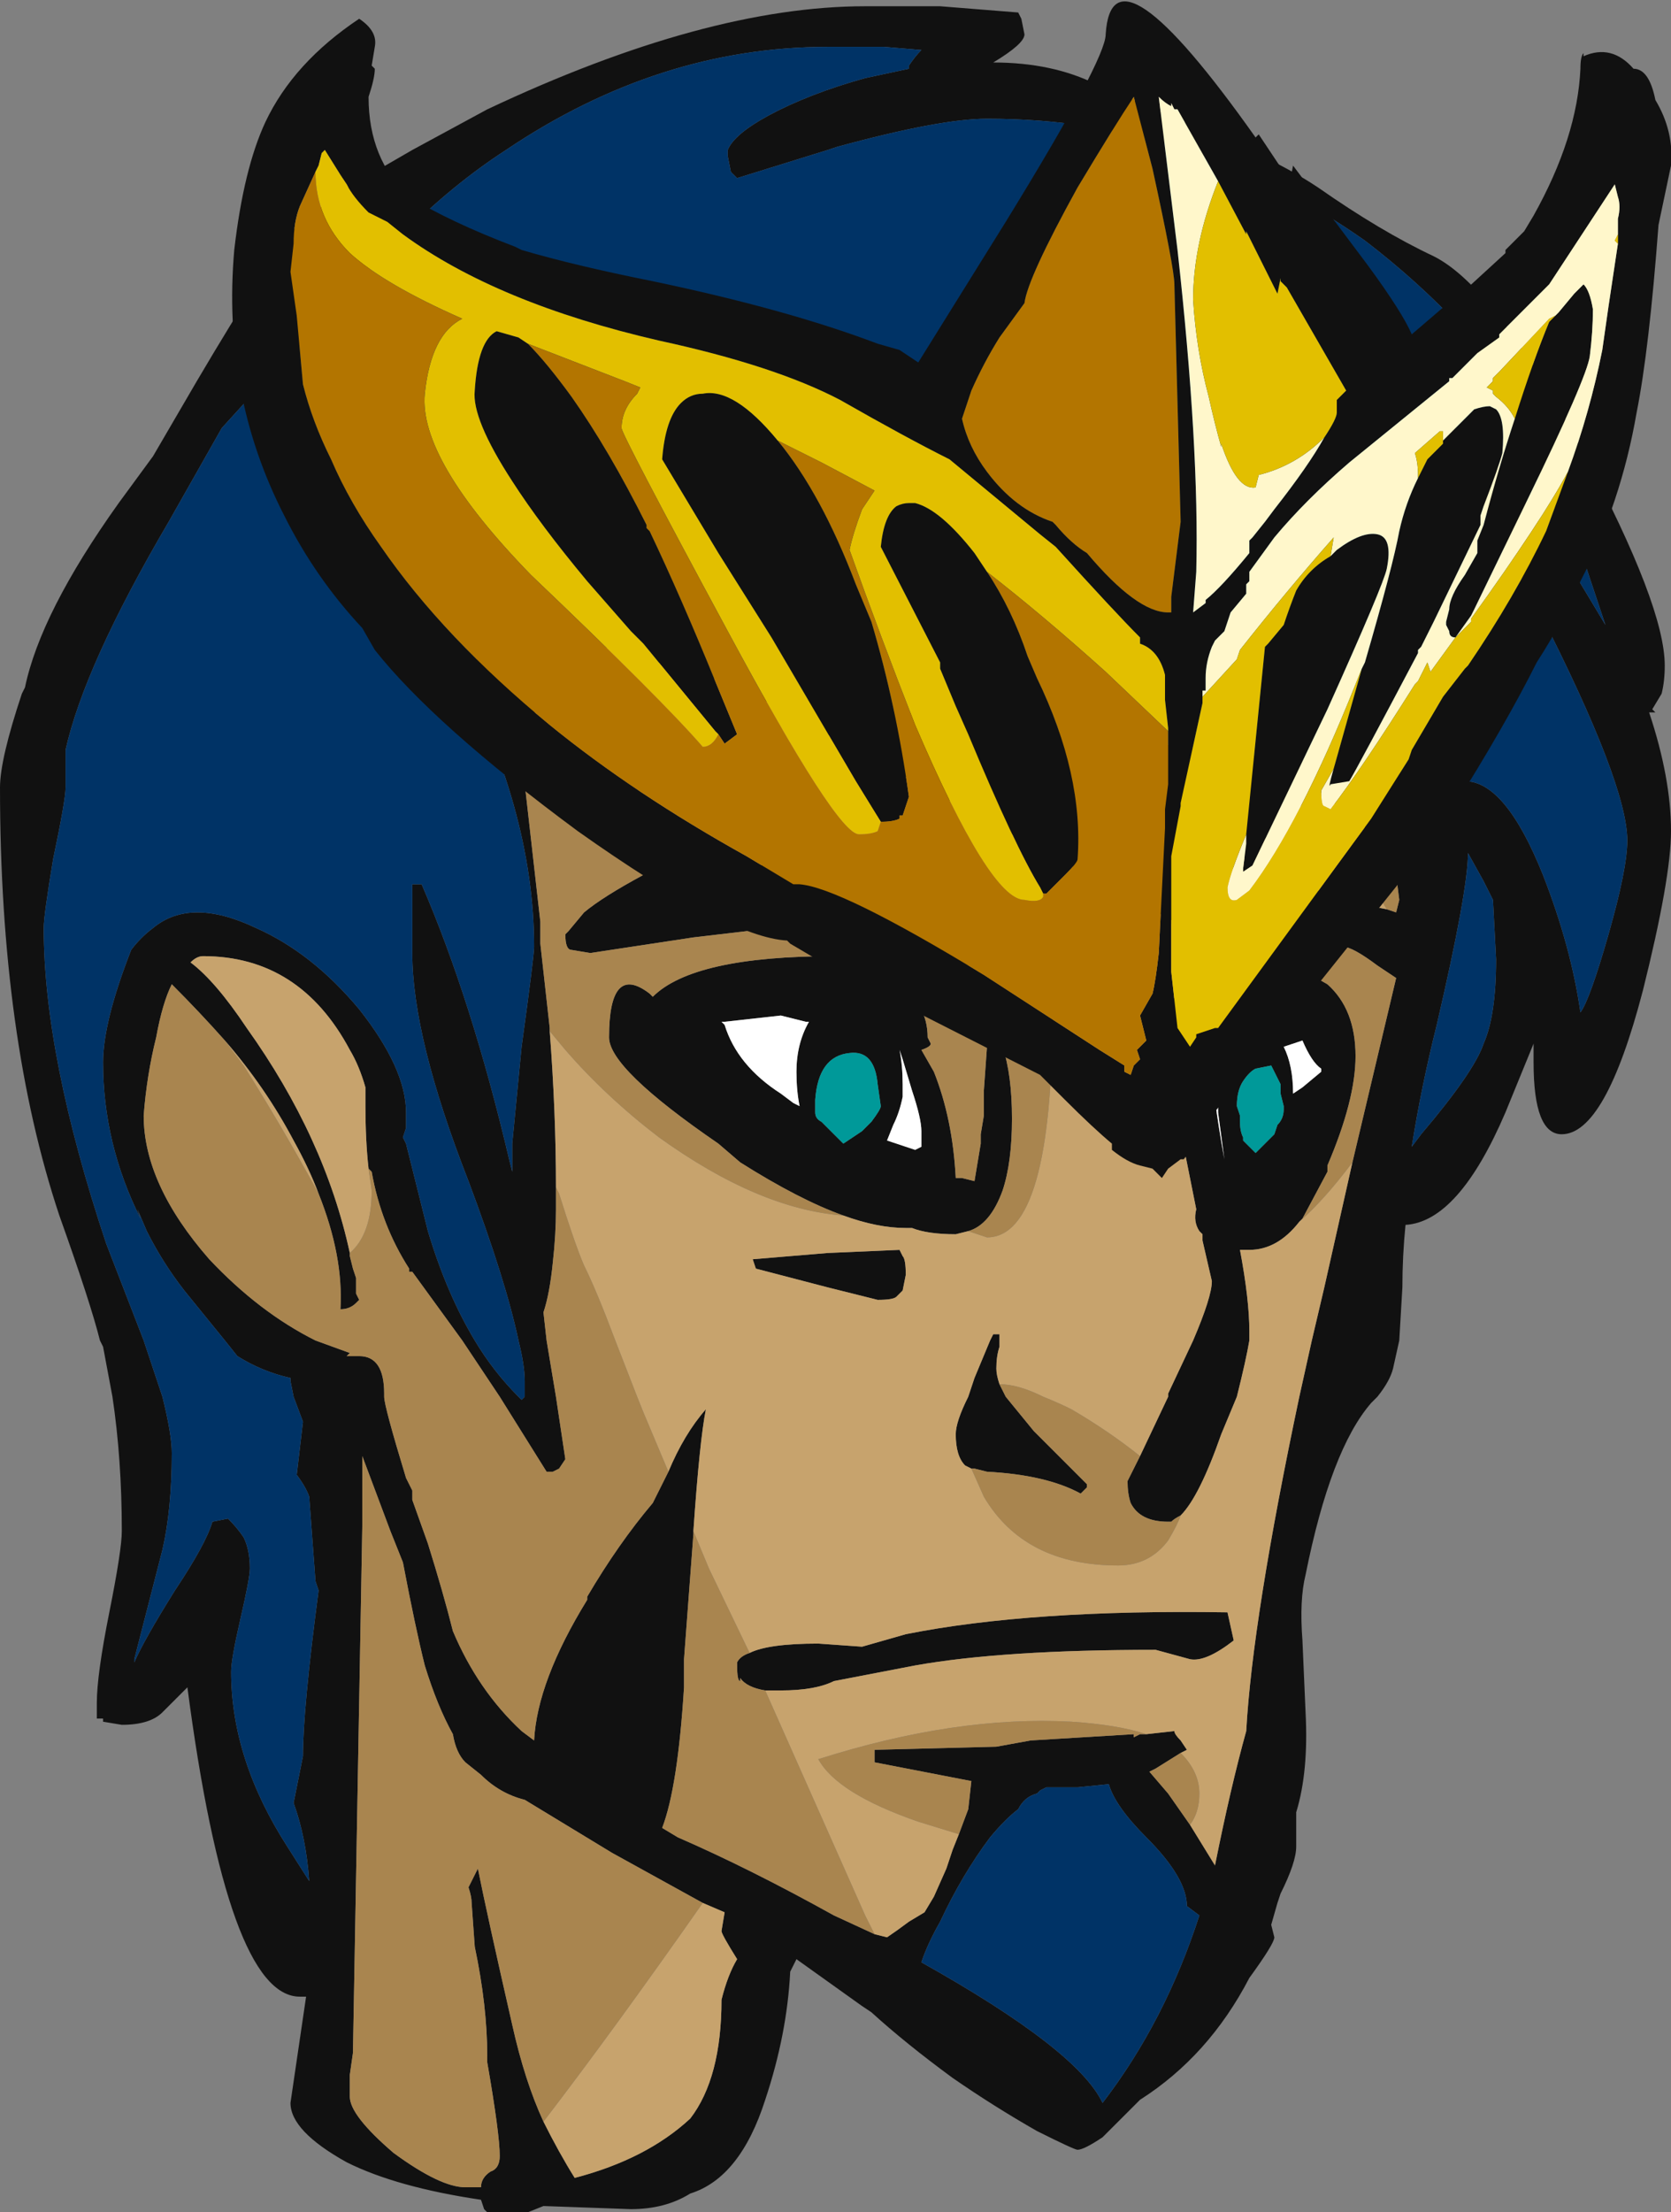 <?xml version="1.0" encoding="UTF-8" standalone="no"?>
<svg xmlns:ffdec="https://www.free-decompiler.com/flash" xmlns:xlink="http://www.w3.org/1999/xlink" ffdec:objectType="frame" height="247.8px" width="187.25px" xmlns="http://www.w3.org/2000/svg">
  <rect width="100%" height="100%" fill="#808080" stroke="none"/>
  <g transform="matrix(1.0, 0.0, 0.0, 1.0, 81.9, 133.35)">
    <use ffdec:characterId="1725" height="35.4" transform="matrix(7.0, 0.0, 0.0, 7.0, -81.9, -133.35)" width="26.75" xlink:href="#shape0"/>
  </g>
  <defs>
    <g id="shape0" transform="matrix(1.0, 0.0, 0.0, 1.0, 11.7, 19.05)">
      <path d="M4.7 -18.5 Q4.7 -18.35 4.2 -18.05 5.15 -18.05 5.85 -17.7 L8.3 -16.65 Q8.95 -16.35 9.4 -16.05 10.4 -15.35 11.25 -14.95 12.25 -14.45 13.65 -11.8 14.95 -9.35 14.95 -8.4 14.95 -8.15 14.9 -7.95 L14.75 -7.7 14.8 -7.65 14.7 -7.65 Q15.05 -6.6 15.05 -5.75 15.05 -5.0 14.6 -3.2 14.0 -0.9 13.3 -0.9 12.85 -0.9 12.85 -2.05 L12.85 -2.35 12.4 -1.25 Q11.65 0.5 10.8 0.55 10.75 1.05 10.75 1.55 L10.7 2.4 10.6 2.85 Q10.55 3.05 10.35 3.3 L10.25 3.4 Q9.6 4.15 9.2 6.15 9.1 6.55 9.15 7.2 L9.2 8.35 Q9.25 9.3 9.05 9.95 L9.05 10.5 Q9.05 10.75 8.8 11.25 L8.75 11.4 8.65 11.75 8.7 11.95 Q8.7 12.05 8.3 12.6 7.65 13.85 6.55 14.55 L5.95 15.15 Q5.65 15.35 5.55 15.35 5.5 15.35 4.9 15.05 4.2 14.65 3.55 14.2 2.8 13.65 2.25 13.15 L2.1 13.05 1.05 12.3 0.95 12.5 Q0.9 13.5 0.55 14.55 0.15 15.8 -0.65 16.05 -1.05 16.3 -1.6 16.3 L-3.0 16.25 -3.25 16.35 -3.9 16.35 -3.95 16.3 -4.0 16.15 Q-5.35 15.95 -6.15 15.55 -7.05 15.05 -7.05 14.6 L-6.8 12.9 -6.9 12.9 Q-8.05 12.9 -8.7 7.95 L-9.1 8.35 Q-9.3 8.55 -9.75 8.55 L-10.05 8.5 -10.05 8.45 -10.15 8.45 -10.15 8.2 Q-10.15 7.75 -9.95 6.75 -9.75 5.75 -9.75 5.45 -9.75 4.3 -9.9 3.3 L-10.05 2.5 -10.1 2.4 Q-10.25 1.8 -10.75 0.4 -11.7 -2.45 -11.7 -6.45 -11.7 -6.9 -11.35 -7.95 L-11.3 -8.05 Q-11.05 -9.25 -9.8 -11.0 L-9.25 -11.75 -8.55 -12.95 Q-7.4 -14.9 -6.9 -15.5 L-6.05 -16.1 -5.1 -16.65 -3.9 -17.3 Q-0.4 -18.95 2.15 -18.95 L3.35 -18.95 4.6 -18.85 4.65 -18.75 4.7 -18.5 M2.85 -17.95 L2.85 -18.0 Q2.95 -18.15 3.05 -18.25 L2.45 -18.3 1.55 -18.3 Q-1.15 -18.3 -3.6 -16.65 -4.45 -16.1 -5.25 -15.3 L-7.65 -12.75 -8.15 -12.2 -9.0 -10.7 Q-10.35 -8.4 -10.65 -7.05 L-10.65 -6.45 Q-10.65 -6.25 -10.85 -5.3 -11.0 -4.4 -11.0 -4.2 -11.0 -2.15 -10.0 0.85 L-9.4 2.4 -9.1 3.3 Q-8.95 3.9 -8.95 4.2 -8.95 5.1 -9.1 5.75 L-9.55 7.5 -9.55 7.55 Q-9.4 7.2 -8.9 6.4 -8.4 5.65 -8.3 5.3 L-8.05 5.25 Q-7.9 5.4 -7.8 5.55 -7.7 5.75 -7.7 6.05 -7.7 6.2 -7.85 6.85 -8.0 7.5 -8.0 7.7 -8.0 9.1 -7.1 10.5 L-6.75 11.05 Q-6.8 10.35 -7.0 9.8 L-6.85 9.05 Q-6.85 8.3 -6.6 6.4 L-6.65 6.25 -6.75 4.9 Q-6.8 4.75 -6.95 4.55 L-6.85 3.7 -7.0 3.3 -7.05 3.05 -7.05 3.0 Q-7.5 2.9 -7.9 2.65 L-8.1 2.4 -8.75 1.6 Q-9.1 1.15 -9.35 0.65 L-9.5 0.3 -9.45 0.45 Q-10.05 -0.75 -10.05 -2.05 -10.05 -2.7 -9.6 -3.85 -9.45 -4.05 -9.25 -4.2 -8.65 -4.7 -7.6 -4.2 -6.7 -3.8 -5.95 -2.9 -5.2 -1.95 -5.2 -1.25 L-5.2 -1.0 -5.25 -0.85 -5.2 -0.75 -4.85 0.65 Q-4.55 1.65 -4.1 2.4 -3.8 2.9 -3.4 3.3 L-3.35 3.35 -3.3 3.3 -3.3 3.05 Q-3.3 2.8 -3.4 2.4 -3.6 1.45 -4.2 -0.15 -5.1 -2.45 -5.1 -3.8 L-5.1 -4.9 -4.95 -4.9 Q-4.15 -3.05 -3.55 -0.5 L-3.5 -0.3 -3.5 -0.75 -3.35 -2.3 Q-3.15 -3.75 -3.15 -3.9 -3.15 -6.1 -4.45 -8.55 L11.75 -6.55 Q12.4 -6.55 13.0 -5.05 13.45 -3.9 13.6 -2.85 13.75 -3.05 14.05 -4.1 14.35 -5.15 14.35 -5.6 14.35 -6.5 12.95 -9.25 L11.25 -12.45 Q12.4 -11.75 13.7 -9.55 L14.0 -9.05 13.7 -9.95 11.7 -13.8 Q11.0 -14.55 10.15 -15.2 8.8 -16.15 7.3 -16.65 5.8 -17.15 4.1 -17.15 3.35 -17.15 1.7 -16.7 L1.55 -16.65 0.1 -16.2 0.0 -16.3 -0.05 -16.55 -0.05 -16.65 Q0.05 -16.9 0.6 -17.2 1.25 -17.55 2.15 -17.8 L2.85 -17.95 M10.5 -4.5 L10.65 -4.45 10.7 -4.65 10.6 -5.45 9.4 -6.4 7.1 -4.3 0.05 -8.1 -2.75 -8.9 -3.35 -6.95 -3.05 -4.3 -3.05 -3.95 -2.9 -2.6 -2.9 -2.55 Q-2.8 -1.25 -2.8 -0.05 L-2.8 0.3 Q-2.8 0.7 -2.85 1.15 -2.9 1.65 -3.0 1.95 L-2.95 2.4 -2.8 3.3 -2.65 4.3 -2.75 4.45 -2.85 4.5 -2.95 4.5 -3.7 3.3 -4.3 2.4 -5.1 1.3 -5.15 1.3 -5.15 1.25 Q-5.6 0.55 -5.75 -0.3 L-5.8 -0.35 Q-5.85 -0.8 -5.85 -1.35 L-5.85 -1.65 Q-5.95 -2.0 -6.1 -2.25 -6.9 -3.75 -8.45 -3.75 -8.55 -3.75 -8.65 -3.65 -8.25 -3.35 -7.75 -2.6 -6.5 -0.85 -6.1 1.0 L-6.1 1.05 -6.05 1.25 -6.0 1.4 -6.0 1.65 -5.95 1.75 -6.0 1.8 Q-6.1 1.9 -6.25 1.9 -6.2 1.05 -6.6 0.05 -6.75 -0.35 -7.0 -0.8 -7.45 -1.65 -8.1 -2.4 -8.5 -2.85 -8.95 -3.3 -9.1 -3.0 -9.2 -2.45 -9.35 -1.85 -9.4 -1.2 -9.4 -0.1 -8.35 1.1 -7.55 1.95 -6.65 2.4 L-6.1 2.6 -6.15 2.65 -5.95 2.65 Q-5.55 2.65 -5.55 3.25 L-5.55 3.3 Q-5.55 3.45 -5.2 4.6 L-5.1 4.8 -5.1 4.95 -4.85 5.65 Q-4.6 6.45 -4.45 7.05 -4.05 8.0 -3.35 8.65 L-3.15 8.8 Q-3.1 7.85 -2.3 6.55 L-2.3 6.5 Q-1.8 5.65 -1.25 5.0 L-1.0 4.5 Q-0.75 3.9 -0.4 3.5 -0.5 4.0 -0.6 5.45 L-0.6 5.5 -0.75 7.5 -0.75 7.95 Q-0.85 9.55 -1.1 10.2 L-0.85 10.35 Q0.3 10.85 1.65 11.6 L2.3 11.9 2.5 11.95 Q2.65 11.85 2.85 11.7 L3.1 11.55 3.25 11.3 3.45 10.85 3.55 10.55 3.65 10.3 3.8 9.9 3.85 9.45 2.3 9.15 2.3 8.95 4.25 8.9 4.8 8.8 6.45 8.7 6.45 8.75 6.55 8.7 6.65 8.7 7.1 8.65 Q7.1 8.7 7.2 8.8 L7.3 8.95 7.2 9.0 6.8 9.25 6.7 9.3 7.0 9.65 7.35 10.15 7.75 10.8 Q8.0 9.55 8.25 8.65 8.35 6.85 9.1 3.3 L9.3 2.4 9.5 1.55 9.95 -0.45 10.65 -3.4 10.35 -3.6 Q9.95 -3.9 9.8 -3.9 L9.2 -3.5 9.55 -3.3 Q10.0 -2.9 10.0 -2.15 10.0 -1.45 9.55 -0.4 L9.55 -0.3 9.15 0.45 9.1 0.5 Q8.75 0.95 8.3 0.95 L8.15 0.95 Q8.3 1.75 8.3 2.25 L8.3 2.4 Q8.25 2.7 8.1 3.3 L7.85 3.9 Q7.5 4.9 7.2 5.2 7.1 5.25 7.05 5.3 L7.0 5.3 Q6.55 5.3 6.4 5.0 6.35 4.85 6.35 4.65 L6.55 4.25 7.0 3.3 7.0 3.25 7.4 2.4 Q7.7 1.7 7.7 1.45 L7.55 0.8 7.55 0.7 7.5 0.65 Q7.4 0.5 7.45 0.3 L7.3 -0.45 Q6.9 -2.4 6.9 -2.9 L9.1 -4.9 Q9.95 -4.6 10.5 -4.5 M3.55 -4.9 L5.4 -3.2 5.15 -3.05 1.95 -4.35 -0.6 -4.05 -2.25 -3.8 -2.55 -3.85 -2.55 -3.85 Q-2.65 -3.85 -2.65 -4.1 L-2.6 -4.15 -2.35 -4.45 Q-2.05 -4.7 -1.4 -5.05 L-0.95 -5.35 3.55 -4.9 M1.8 0.4 Q1.1 0.15 0.15 -0.45 L-0.2 -0.75 Q-1.95 -1.95 -1.95 -2.45 -1.95 -3.65 -1.3 -3.15 L-1.25 -3.1 Q-0.6 -3.75 1.65 -3.75 L2.65 -3.3 Q3.15 -3.0 3.15 -2.45 L3.2 -2.35 Q3.2 -2.3 3.05 -2.25 L3.25 -1.9 Q3.55 -1.15 3.6 -0.2 L3.7 -0.2 3.9 -0.15 4.0 -0.75 4.0 -0.9 4.05 -1.2 4.05 -1.6 4.1 -2.3 4.35 -2.3 Q4.5 -1.85 4.5 -1.15 4.5 -0.45 4.35 0.0 4.15 0.55 3.8 0.65 L3.6 0.7 Q3.15 0.7 2.9 0.6 L2.8 0.6 Q2.35 0.6 1.8 0.4 M2.7 -2.25 Q2.75 -2.0 2.75 -1.7 L2.75 -1.5 Q2.7 -1.25 2.6 -1.05 L2.5 -0.8 2.95 -0.65 3.05 -0.7 3.05 -0.95 Q3.05 -1.15 2.9 -1.6 L2.75 -2.1 2.7 -2.25 M1.25 -2.7 L1.2 -2.7 0.8 -2.8 -0.1 -2.7 -0.15 -2.7 -0.1 -2.65 Q0.1 -2.0 0.8 -1.55 L1.0 -1.4 1.1 -1.35 Q1.05 -1.6 1.05 -1.9 1.05 -2.35 1.25 -2.7 M1.35 -1.25 Q1.35 -1.15 1.45 -1.1 L1.8 -0.75 2.1 -0.95 2.25 -1.1 Q2.4 -1.3 2.4 -1.35 L2.35 -1.7 Q2.3 -2.25 1.9 -2.2 1.4 -2.15 1.35 -1.45 L1.35 -1.25 M7.85 -2.1 L7.75 -1.45 Q7.8 -1.05 7.9 -0.5 L7.8 -1.25 7.8 -1.45 7.85 -2.1 M8.65 -2.0 L8.4 -1.95 Q8.3 -1.9 8.2 -1.75 8.1 -1.6 8.1 -1.35 L8.15 -1.2 8.15 -1.1 Q8.15 -0.95 8.2 -0.85 L8.2 -0.8 Q8.3 -0.7 8.4 -0.6 L8.7 -0.9 8.75 -1.05 Q8.85 -1.15 8.85 -1.3 L8.85 -1.35 8.8 -1.55 8.8 -1.7 8.65 -2.0 M9.45 -1.95 Q9.3 -2.05 9.15 -2.4 L8.85 -2.3 Q9.0 -2.0 9.0 -1.55 L9.15 -1.65 9.45 -1.9 9.45 -1.95 M11.05 -0.9 Q11.9 -1.9 12.05 -2.35 12.25 -2.8 12.25 -3.7 L12.2 -4.65 12.05 -4.95 11.8 -5.4 Q11.8 -4.8 11.3 -2.65 11.05 -1.65 10.9 -0.7 L11.05 -0.9 M3.85 4.45 L3.75 4.4 Q3.6 4.25 3.6 3.9 3.6 3.7 3.8 3.3 L3.9 3.0 4.15 2.4 4.2 2.3 4.3 2.3 4.3 2.5 Q4.25 2.65 4.25 2.85 4.25 2.95 4.3 3.1 L4.4 3.3 4.85 3.85 5.7 4.7 5.7 4.75 5.6 4.85 Q5.05 4.55 4.1 4.5 L3.9 4.45 3.85 4.45 M2.75 1.05 Q2.8 1.1 2.8 1.35 L2.75 1.6 2.65 1.7 Q2.6 1.75 2.35 1.75 L1.55 1.55 0.4 1.25 0.35 1.1 1.55 1.0 2.7 0.95 2.75 1.05 M4.9 9.65 Q4.7 9.7 4.6 9.9 4.4 10.05 4.15 10.35 3.7 10.95 3.35 11.7 3.15 12.05 3.05 12.35 5.55 13.75 5.95 14.6 6.95 13.3 7.5 11.6 L7.3 11.45 Q7.3 11.0 6.65 10.35 6.15 9.85 6.05 9.5 L5.55 9.55 5.05 9.55 4.95 9.6 4.9 9.65 M0.3 7.4 Q0.6 7.25 1.4 7.25 L2.1 7.3 2.8 7.1 Q4.8 6.7 7.95 6.75 L8.05 7.2 Q7.6 7.55 7.35 7.5 L6.8 7.35 Q4.35 7.35 2.95 7.6 L1.65 7.85 Q1.35 8.0 0.8 8.0 L0.55 8.0 Q0.25 7.95 0.15 7.8 L0.15 7.85 Q0.1 7.85 0.1 7.6 L0.1 7.55 Q0.15 7.45 0.3 7.4 M-0.45 11.4 L-1.9 10.6 -3.3 9.75 Q-3.7 9.65 -4.0 9.35 L-4.25 9.15 Q-4.4 9.0 -4.45 8.7 -4.7 8.25 -4.9 7.6 -5.05 7.0 -5.25 5.95 L-5.45 5.45 -5.9 4.25 -5.9 5.35 -6.05 13.8 -6.1 14.15 -6.1 14.5 Q-6.1 14.8 -5.4 15.4 -4.65 15.95 -4.25 15.95 L-4.0 15.95 Q-4.0 15.8 -3.85 15.7 -3.7 15.65 -3.7 15.45 -3.7 15.1 -3.9 13.95 L-3.9 13.85 Q-3.9 13.05 -4.1 12.1 L-4.15 11.4 Q-4.15 11.3 -4.2 11.15 L-4.05 10.85 Q-3.9 11.6 -3.5 13.35 -3.3 14.25 -3.0 14.9 -2.75 15.4 -2.5 15.8 -1.35 15.5 -0.65 14.85 -0.15 14.2 -0.15 12.95 -0.05 12.55 0.1 12.3 -0.15 11.9 -0.15 11.85 L-0.1 11.55 -0.45 11.4 M-6.4 2.9 L-6.4 2.9" fill="#111111" fill-rule="evenodd" stroke="none"/>
      <path d="M2.85 -17.95 L2.15 -17.8 Q1.25 -17.55 0.6 -17.2 0.05 -16.9 -0.05 -16.65 L-0.05 -16.55 0.0 -16.3 0.1 -16.2 1.55 -16.65 1.7 -16.7 Q3.35 -17.15 4.1 -17.15 5.8 -17.15 7.3 -16.65 8.8 -16.15 10.15 -15.2 11.0 -14.55 11.7 -13.8 L13.7 -9.95 14.0 -9.05 13.7 -9.55 Q12.4 -11.75 11.25 -12.45 L12.95 -9.25 Q14.35 -6.5 14.35 -5.6 14.35 -5.15 14.05 -4.1 13.75 -3.05 13.6 -2.85 13.45 -3.9 13.0 -5.05 12.4 -6.55 11.75 -6.55 L-4.45 -8.55 Q-3.15 -6.1 -3.15 -3.9 -3.15 -3.75 -3.35 -2.3 L-3.5 -0.75 -3.5 -0.3 -3.55 -0.5 Q-4.15 -3.05 -4.95 -4.9 L-5.1 -4.9 -5.1 -3.8 Q-5.1 -2.45 -4.2 -0.15 -3.6 1.45 -3.4 2.4 -3.3 2.8 -3.3 3.05 L-3.3 3.3 -3.35 3.35 -3.4 3.3 Q-3.8 2.9 -4.1 2.4 -4.55 1.65 -4.85 0.65 L-5.2 -0.75 -5.25 -0.85 -5.2 -1.0 -5.2 -1.25 Q-5.2 -1.95 -5.95 -2.9 -6.7 -3.8 -7.6 -4.2 -8.65 -4.7 -9.25 -4.2 -9.45 -4.05 -9.6 -3.85 -10.05 -2.7 -10.05 -2.05 -10.05 -0.75 -9.45 0.45 L-9.5 0.3 -9.35 0.65 Q-9.1 1.15 -8.75 1.6 L-8.1 2.4 -7.9 2.65 Q-7.5 2.9 -7.05 3.0 L-7.05 3.05 -7.0 3.3 -6.85 3.7 -6.95 4.55 Q-6.8 4.75 -6.75 4.9 L-6.65 6.25 -6.6 6.4 Q-6.85 8.3 -6.85 9.05 L-7.0 9.8 Q-6.8 10.35 -6.75 11.05 L-7.1 10.5 Q-8.0 9.1 -8.0 7.7 -8.0 7.5 -7.85 6.85 -7.7 6.2 -7.7 6.05 -7.7 5.75 -7.8 5.55 -7.9 5.4 -8.05 5.25 L-8.3 5.3 Q-8.4 5.65 -8.9 6.4 -9.4 7.2 -9.55 7.55 L-9.55 7.5 -9.1 5.75 Q-8.95 5.1 -8.95 4.2 -8.95 3.9 -9.1 3.3 L-9.4 2.4 -10.0 0.85 Q-11.0 -2.15 -11.0 -4.2 -11.0 -4.4 -10.85 -5.3 -10.65 -6.25 -10.65 -6.45 L-10.65 -7.05 Q-10.35 -8.4 -9.0 -10.7 L-8.15 -12.2 -7.65 -12.75 -5.25 -15.3 Q-4.45 -16.1 -3.6 -16.65 -1.15 -18.3 1.55 -18.3 L2.45 -18.3 3.05 -18.25 Q2.95 -18.15 2.85 -18.0 L2.85 -17.95 M11.05 -0.9 L10.9 -0.7 Q11.05 -1.65 11.3 -2.65 11.8 -4.8 11.8 -5.4 L12.05 -4.95 12.2 -4.65 12.25 -3.7 Q12.25 -2.8 12.05 -2.35 11.9 -1.9 11.05 -0.9 M4.9 9.65 L4.95 9.6 5.05 9.55 5.55 9.55 6.05 9.5 Q6.15 9.85 6.65 10.35 7.3 11.0 7.3 11.45 L7.5 11.6 Q6.95 13.3 5.95 14.6 5.55 13.75 3.05 12.35 3.15 12.05 3.35 11.7 3.7 10.95 4.15 10.35 4.4 10.05 4.6 9.9 4.7 9.7 4.9 9.65" fill="#003366" fill-rule="evenodd" stroke="none"/>
      <path d="M9.4 -6.4 L10.05 -5.25 10.5 -4.5 Q9.95 -4.6 9.1 -4.9 L6.9 -2.9 Q6.9 -2.4 7.3 -0.45 L7.45 0.3 Q7.4 0.5 7.5 0.65 L7.55 0.7 7.55 0.8 7.7 1.45 Q7.7 1.7 7.4 2.4 L7.0 3.25 7.0 3.3 6.55 4.25 Q6.05 3.85 5.45 3.5 5.25 3.4 5.0 3.3 4.6 3.1 4.3 3.1 4.25 2.95 4.25 2.85 4.25 2.65 4.3 2.5 L4.3 2.3 4.2 2.3 4.15 2.4 3.9 3.0 3.8 3.3 Q3.6 3.7 3.6 3.9 3.6 4.25 3.75 4.4 L3.85 4.45 4.05 4.9 Q4.7 6.0 6.2 6.0 6.7 6.0 7.0 5.6 7.15 5.35 7.2 5.2 7.5 4.9 7.85 3.9 L8.1 3.3 Q8.25 2.7 8.3 2.4 L8.3 2.25 Q8.3 1.75 8.15 0.95 L8.3 0.95 Q8.75 0.95 9.1 0.5 9.5 0.15 9.95 -0.45 L9.5 1.55 9.3 2.4 9.1 3.3 Q8.35 6.85 8.25 8.65 8.0 9.55 7.75 10.8 L7.35 10.15 Q7.5 9.95 7.5 9.65 7.5 9.3 7.2 9.0 L7.3 8.95 7.2 8.8 Q7.1 8.7 7.1 8.65 L6.65 8.7 Q6.2 8.55 5.45 8.5 3.6 8.4 1.4 9.1 1.7 9.65 3.0 10.1 L3.65 10.3 3.55 10.55 3.45 10.85 3.25 11.3 3.1 11.55 2.85 11.7 Q2.65 11.85 2.5 11.95 L2.3 11.9 2.15 11.6 0.55 8.0 0.8 8.0 Q1.35 8.0 1.65 7.85 L2.95 7.6 Q4.35 7.35 6.8 7.35 L7.35 7.5 Q7.6 7.55 8.05 7.2 L7.95 6.75 Q4.8 6.7 2.8 7.1 L2.1 7.3 1.4 7.25 Q0.6 7.25 0.3 7.4 L-0.35 6.05 -0.6 5.45 Q-0.5 4.0 -0.4 3.5 -0.75 3.9 -1.0 4.5 L-1.4 3.55 -1.5 3.3 -1.85 2.4 Q-2.15 1.6 -2.35 1.2 -2.5 0.85 -2.75 0.05 L-2.8 -0.05 Q-2.8 -1.25 -2.9 -2.55 L-2.65 -2.25 Q-2.0 -1.5 -1.15 -0.85 0.45 0.3 1.8 0.4 2.35 0.6 2.8 0.6 L2.9 0.6 Q3.15 0.7 3.6 0.7 L3.8 0.65 4.1 0.75 Q5.15 0.75 5.15 -2.9 L5.15 -3.05 5.4 -3.2 7.1 -4.3 9.4 -6.4 M-8.1 -2.4 Q-7.45 -1.65 -7.0 -0.8 -6.75 -0.35 -6.6 0.05 -7.2 -1.05 -7.8 -2.0 L-8.1 -2.4 M-6.1 1.0 Q-6.5 -0.85 -7.75 -2.6 -8.25 -3.35 -8.65 -3.65 -8.55 -3.75 -8.45 -3.75 -6.9 -3.75 -6.1 -2.25 -5.95 -2.0 -5.85 -1.65 L-5.85 -1.35 Q-5.85 -0.8 -5.8 -0.35 L-5.75 0.0 Q-5.75 0.7 -6.1 1.0 M-2.75 -8.9 L0.05 -8.1 3.55 -4.9 -0.95 -5.35 -2.75 -8.9 M2.75 1.05 L2.7 0.95 1.55 1.0 0.35 1.1 0.4 1.25 1.55 1.55 2.35 1.75 Q2.6 1.75 2.65 1.7 L2.75 1.6 2.8 1.35 Q2.8 1.1 2.75 1.05 M-3.0 14.9 Q-1.85 13.4 -0.45 11.4 L-0.1 11.55 -0.15 11.85 Q-0.15 11.9 0.1 12.3 -0.05 12.55 -0.15 12.95 -0.15 14.2 -0.65 14.85 -1.35 15.5 -2.5 15.8 -2.75 15.4 -3.0 14.9" fill="#c7a36d" fill-rule="evenodd" stroke="none"/>
      <path d="M1.25 -2.7 Q1.05 -2.35 1.05 -1.9 1.05 -1.6 1.1 -1.35 L1.0 -1.4 0.8 -1.55 Q0.1 -2.0 -0.1 -2.65 L-0.15 -2.7 -0.1 -2.7 0.8 -2.8 1.2 -2.7 1.25 -2.7 M2.7 -2.25 L2.75 -2.1 2.9 -1.6 Q3.05 -1.15 3.05 -0.95 L3.05 -0.7 2.95 -0.65 2.5 -0.8 2.6 -1.05 Q2.7 -1.25 2.75 -1.5 L2.75 -1.7 Q2.75 -2.0 2.7 -2.25 M7.85 -2.1 L7.8 -1.45 7.8 -1.25 7.9 -0.5 Q7.8 -1.05 7.75 -1.45 L7.85 -2.1 M9.45 -1.95 L9.45 -1.9 9.15 -1.65 9.0 -1.55 Q9.0 -2.0 8.85 -2.3 L9.15 -2.4 Q9.3 -2.05 9.45 -1.95" fill="#ffffff" fill-rule="evenodd" stroke="none"/>
      <path d="M9.4 -6.4 L10.6 -5.45 10.7 -4.65 10.65 -4.45 10.5 -4.5 10.05 -5.25 9.4 -6.4 M6.55 4.25 L6.35 4.65 Q6.35 4.85 6.4 5.0 6.55 5.3 7.0 5.3 L7.05 5.3 Q7.1 5.25 7.2 5.2 7.15 5.35 7.0 5.6 6.7 6.0 6.2 6.0 4.7 6.0 4.05 4.9 L3.85 4.45 3.9 4.45 4.1 4.5 Q5.05 4.55 5.6 4.85 L5.7 4.75 5.7 4.7 4.85 3.85 4.4 3.3 4.3 3.1 Q4.6 3.1 5.0 3.3 5.25 3.4 5.45 3.5 6.05 3.85 6.55 4.25 M9.1 0.5 L9.15 0.45 9.55 -0.3 9.55 -0.4 Q10.0 -1.45 10.0 -2.15 10.0 -2.9 9.55 -3.3 L9.2 -3.5 9.8 -3.9 Q9.95 -3.9 10.35 -3.6 L10.65 -3.4 9.95 -0.45 Q9.5 0.15 9.1 0.5 M7.35 10.15 L7.0 9.65 6.7 9.3 6.8 9.25 7.2 9.0 Q7.5 9.3 7.5 9.65 7.5 9.95 7.35 10.15 M6.65 8.7 L6.55 8.7 6.45 8.75 6.45 8.7 4.8 8.8 4.25 8.9 2.3 8.95 2.3 9.15 3.85 9.45 3.8 9.9 3.65 10.3 3.0 10.1 Q1.7 9.65 1.4 9.1 3.6 8.4 5.45 8.5 6.2 8.55 6.65 8.7 M2.3 11.9 L1.65 11.6 Q0.3 10.85 -0.85 10.35 L-1.1 10.2 Q-0.85 9.55 -0.75 7.95 L-0.75 7.5 -0.6 5.5 -0.6 5.45 -0.35 6.05 0.3 7.4 Q0.15 7.45 0.1 7.55 L0.1 7.6 Q0.1 7.85 0.15 7.85 L0.15 7.8 Q0.25 7.95 0.55 8.0 L2.15 11.6 2.3 11.9 M-1.0 4.5 L-1.25 5.0 Q-1.8 5.65 -2.3 6.5 L-2.3 6.55 Q-3.1 7.85 -3.15 8.8 L-3.35 8.65 Q-4.05 8.0 -4.45 7.05 -4.6 6.45 -4.85 5.65 L-5.1 4.95 -5.1 4.8 -5.2 4.6 Q-5.55 3.45 -5.55 3.3 L-5.55 3.25 Q-5.55 2.65 -5.95 2.65 L-6.15 2.65 -6.1 2.6 -6.65 2.4 Q-7.55 1.95 -8.35 1.1 -9.4 -0.1 -9.4 -1.2 -9.35 -1.85 -9.2 -2.45 -9.1 -3.0 -8.95 -3.3 -8.5 -2.85 -8.1 -2.4 L-7.8 -2.0 Q-7.2 -1.05 -6.6 0.05 -6.2 1.05 -6.25 1.9 -6.1 1.9 -6.0 1.8 L-5.95 1.75 -6.0 1.65 -6.0 1.4 -6.05 1.25 -6.1 1.05 -6.1 1.0 Q-5.75 0.7 -5.75 0.0 L-5.8 -0.35 -5.75 -0.3 Q-5.6 0.55 -5.15 1.25 L-5.15 1.3 -5.1 1.3 -4.3 2.4 -3.7 3.3 -2.95 4.5 -2.85 4.5 -2.75 4.45 -2.65 4.3 -2.8 3.3 -2.95 2.4 -3.0 1.95 Q-2.9 1.65 -2.85 1.15 -2.8 0.7 -2.8 0.3 L-2.8 -0.05 -2.75 0.05 Q-2.5 0.85 -2.35 1.2 -2.15 1.6 -1.85 2.4 L-1.5 3.3 -1.4 3.55 -1.0 4.5 M-2.9 -2.55 L-2.9 -2.6 -3.05 -3.95 -3.05 -4.3 -3.35 -6.95 -2.75 -8.9 -0.95 -5.35 -1.4 -5.05 Q-2.05 -4.7 -2.35 -4.45 L-2.6 -4.15 -2.65 -4.1 Q-2.65 -3.85 -2.55 -3.85 L-2.55 -3.85 -2.25 -3.8 -0.6 -4.05 1.95 -4.35 5.15 -3.05 5.15 -2.9 Q5.15 0.75 4.1 0.75 L3.8 0.65 Q4.15 0.55 4.35 0.0 4.5 -0.45 4.5 -1.15 4.5 -1.85 4.35 -2.3 L4.1 -2.3 4.05 -1.6 4.05 -1.2 4.0 -0.9 4.0 -0.75 3.9 -0.15 3.7 -0.2 3.6 -0.2 Q3.55 -1.15 3.25 -1.9 L3.05 -2.25 Q3.2 -2.3 3.2 -2.35 L3.15 -2.45 Q3.15 -3.0 2.65 -3.3 L1.65 -3.75 Q-0.6 -3.75 -1.25 -3.1 L-1.3 -3.15 Q-1.95 -3.65 -1.95 -2.45 -1.95 -1.95 -0.2 -0.75 L0.15 -0.45 Q1.1 0.15 1.8 0.4 0.45 0.3 -1.15 -0.85 -2.0 -1.5 -2.65 -2.25 L-2.9 -2.55 M0.05 -8.1 L7.1 -4.3 5.4 -3.2 3.55 -4.9 0.05 -8.1 M-3.0 14.9 Q-3.3 14.25 -3.5 13.35 -3.9 11.6 -4.05 10.85 L-4.2 11.15 Q-4.15 11.3 -4.15 11.4 L-4.1 12.1 Q-3.9 13.05 -3.9 13.85 L-3.9 13.95 Q-3.7 15.1 -3.7 15.45 -3.7 15.65 -3.85 15.7 -4.0 15.8 -4.0 15.95 L-4.25 15.95 Q-4.65 15.95 -5.4 15.4 -6.1 14.8 -6.1 14.5 L-6.1 14.15 -6.05 13.8 -5.9 5.35 -5.9 4.25 -5.45 5.45 -5.25 5.95 Q-5.05 7.0 -4.9 7.6 -4.7 8.25 -4.45 8.7 -4.4 9.0 -4.25 9.15 L-4.0 9.35 Q-3.7 9.65 -3.3 9.75 L-1.9 10.6 -0.45 11.4 Q-1.85 13.4 -3.0 14.9" fill="#a9854f" fill-rule="evenodd" stroke="none"/>
      <path d="M1.35 -1.25 L1.35 -1.45 Q1.4 -2.15 1.9 -2.2 2.3 -2.25 2.35 -1.7 L2.4 -1.35 Q2.4 -1.3 2.25 -1.1 L2.1 -0.95 1.8 -0.75 1.45 -1.1 Q1.35 -1.15 1.35 -1.25 M8.65 -2.0 L8.8 -1.7 8.8 -1.55 8.85 -1.35 8.85 -1.3 Q8.85 -1.15 8.75 -1.05 L8.7 -0.9 8.4 -0.6 Q8.3 -0.7 8.2 -0.8 L8.2 -0.85 Q8.15 -0.95 8.15 -1.1 L8.15 -1.2 8.1 -1.35 Q8.1 -1.6 8.2 -1.75 8.3 -1.9 8.4 -1.95 L8.65 -2.0" fill="#009999" fill-rule="evenodd" stroke="none"/>
      <path d="M13.65 -18.15 Q14.1 -18.35 14.45 -17.95 14.7 -17.95 14.8 -17.45 15.1 -16.95 15.05 -16.4 L14.85 -15.45 Q14.7 -13.45 14.5 -12.45 14.25 -11.0 13.6 -9.75 13.35 -9.15 12.9 -8.45 12.4 -7.45 11.55 -6.1 L10.8 -5.05 8.4 -2.05 7.45 -0.9 Q7.45 -0.75 7.25 -0.5 L7.2 -0.5 7.0 -0.35 6.9 -0.2 6.75 -0.35 6.55 -0.4 Q6.35 -0.45 6.1 -0.65 L6.1 -0.75 Q5.8 -1.0 5.35 -1.45 L4.95 -1.85 1.8 -3.45 0.95 -3.95 0.9 -4.0 Q-0.05 -4.05 -2.45 -5.75 -4.75 -7.45 -5.7 -8.65 L-5.9 -9.0 Q-6.65 -9.8 -7.15 -10.8 -8.15 -12.75 -7.95 -15.05 -7.8 -16.35 -7.45 -17.1 -7.0 -18.05 -5.95 -18.75 -5.65 -18.55 -5.7 -18.3 L-5.75 -18.0 -5.7 -17.95 Q-5.7 -17.8 -5.8 -17.5 -5.8 -16.5 -5.15 -15.9 -4.5 -15.5 -3.45 -15.1 L-3.35 -15.05 Q-2.5 -14.8 -1.25 -14.55 0.9 -14.1 2.35 -13.55 L2.7 -13.45 3.0 -13.25 4.4 -15.5 Q6.0 -18.1 6.0 -18.5 6.1 -20.1 8.4 -16.85 L8.45 -16.9 8.95 -16.15 9.0 -16.4 10.2 -14.8 Q10.75 -14.05 10.9 -13.7 L11.6 -14.3 11.6 -14.35 11.8 -14.45 12.4 -15.0 12.4 -15.05 12.7 -15.35 12.85 -15.6 Q13.55 -16.85 13.6 -17.95 13.6 -18.15 13.65 -18.2 L13.65 -18.15 M13.15 -13.95 L13.25 -14.05 13.5 -14.35 13.65 -14.5 Q13.75 -14.4 13.8 -14.1 13.8 -13.75 13.75 -13.35 13.7 -13.0 12.75 -11.05 L11.9 -9.3 11.85 -9.2 11.6 -8.85 Q11.5 -8.85 11.5 -8.95 L11.45 -9.05 11.45 -9.1 11.5 -9.3 Q11.5 -9.5 11.75 -9.85 L11.95 -10.2 11.95 -10.4 12.05 -10.65 Q12.3 -11.6 12.55 -12.35 12.85 -13.3 13.1 -13.9 L13.15 -13.95 M13.4 -11.5 Q13.75 -12.45 13.95 -13.45 L14.05 -14.15 14.2 -15.15 14.2 -15.3 14.2 -15.55 Q14.25 -15.75 14.2 -15.9 L14.15 -16.1 13.1 -14.5 12.3 -13.7 12.3 -13.65 11.95 -13.4 11.55 -13.0 11.5 -13.0 11.5 -12.95 9.9 -11.65 Q9.2 -11.05 8.7 -10.45 L8.3 -9.9 8.3 -9.75 8.25 -9.7 8.25 -9.55 8.0 -9.25 Q7.95 -9.1 7.9 -8.95 L7.75 -8.8 7.7 -8.7 Q7.6 -8.45 7.6 -8.2 7.6 -8.1 7.6 -8.0 L7.55 -8.0 7.55 -7.9 7.55 -7.8 7.2 -6.2 7.2 -6.15 7.05 -5.35 7.05 -3.5 7.15 -2.6 7.35 -2.3 7.45 -2.45 7.45 -2.5 7.75 -2.6 7.8 -2.6 9.7 -5.2 10.25 -5.95 10.85 -6.9 10.9 -7.05 11.4 -7.9 11.75 -8.35 11.8 -8.4 Q12.55 -9.5 13.05 -10.55 L13.4 -11.5 M9.6 -10.15 L9.7 -10.25 Q10.1 -10.55 10.35 -10.5 10.6 -10.45 10.5 -9.95 10.45 -9.7 9.55 -7.7 L8.35 -5.2 8.2 -5.1 8.2 -5.15 8.25 -5.55 8.25 -5.7 Q8.5 -8.2 8.55 -8.7 L8.6 -8.75 8.85 -9.05 Q8.95 -9.35 9.05 -9.6 9.25 -9.95 9.6 -10.15 M10.1 -8.35 L10.15 -8.45 Q10.6 -10.0 10.7 -10.55 10.8 -11.0 11.0 -11.4 L11.15 -11.7 11.4 -11.95 11.4 -12.0 11.9 -12.5 Q12.05 -12.55 12.15 -12.55 L12.25 -12.5 Q12.4 -12.35 12.35 -11.8 12.3 -11.6 12.05 -10.95 L12.0 -10.8 12.0 -10.65 11.25 -9.1 11.05 -8.7 11.0 -8.65 11.0 -8.6 Q10.05 -6.8 9.9 -6.55 L9.6 -6.5 Q9.55 -6.4 9.65 -6.75 L10.1 -8.35 M4.7 -14.2 L4.3 -13.65 Q4.05 -13.25 3.85 -12.8 L3.7 -12.35 Q3.8 -11.9 4.1 -11.5 4.55 -10.9 5.15 -10.7 L5.2 -10.65 Q5.45 -10.35 5.7 -10.2 6.5 -9.25 7.0 -9.25 L7.05 -9.25 7.05 -9.5 7.2 -10.7 7.1 -14.5 Q7.1 -14.75 6.75 -16.35 L6.45 -17.5 Q6.15 -17.05 5.55 -16.05 4.75 -14.6 4.7 -14.2 M7.8 -16.15 L7.15 -17.3 7.1 -17.3 7.05 -17.4 7.05 -17.35 Q6.95 -17.4 6.85 -17.5 L7.15 -15.05 Q7.5 -11.9 7.45 -9.9 L7.4 -9.25 7.6 -9.4 7.6 -9.45 Q7.85 -9.65 8.3 -10.2 L8.3 -10.4 8.35 -10.45 8.55 -10.7 8.7 -10.9 Q9.25 -11.6 9.5 -12.05 9.7 -12.35 9.7 -12.45 L9.7 -12.65 9.85 -12.8 8.9 -14.45 8.8 -14.55 8.8 -14.6 8.75 -14.35 8.25 -15.35 8.25 -15.3 7.8 -16.15 M7.0 -7.4 L6.95 -7.85 6.95 -8.25 Q6.85 -8.65 6.55 -8.75 6.55 -8.8 6.55 -8.85 6.15 -9.25 5.2 -10.3 L4.95 -10.5 3.5 -11.7 Q2.8 -12.05 1.75 -12.65 0.7 -13.2 -1.15 -13.6 -3.75 -14.2 -5.25 -15.3 L-5.5 -15.5 -5.8 -15.65 Q-6.05 -15.9 -6.15 -16.1 L-6.25 -16.25 -6.5 -16.65 -6.55 -16.6 -6.6 -16.4 -6.65 -16.3 -6.9 -15.75 Q-7.0 -15.5 -7.0 -15.15 L-7.05 -14.7 -6.95 -14.0 -6.85 -12.9 Q-6.7 -12.3 -6.4 -11.7 -6.1 -11.0 -5.6 -10.3 -4.6 -8.85 -2.9 -7.45 -1.55 -6.35 0.25 -5.35 L1.0 -4.9 1.1 -4.9 Q1.75 -4.85 4.05 -3.45 L5.9 -2.25 6.3 -2.0 6.3 -1.9 6.4 -1.85 6.45 -2.0 6.55 -2.1 6.5 -2.25 6.65 -2.4 6.55 -2.8 6.75 -3.15 Q6.8 -3.35 6.85 -3.8 L6.95 -5.8 6.95 -6.1 7.0 -6.5 7.0 -7.4 M-0.2 -7.3 L-0.25 -7.35 -1.4 -8.75 -1.6 -8.95 -2.3 -9.75 Q-3.05 -10.65 -3.5 -11.35 -4.15 -12.35 -4.1 -12.8 -4.05 -13.6 -3.75 -13.75 L-3.4 -13.65 -3.25 -13.55 Q-2.95 -13.25 -2.55 -12.7 -1.95 -11.85 -1.35 -10.65 L-1.35 -10.6 -1.3 -10.55 Q-0.8 -9.5 -0.25 -8.15 L0.1 -7.3 -0.1 -7.15 -0.2 -7.3 M2.4 -5.9 L2.0 -6.55 0.65 -8.85 -0.2 -10.2 -1.1 -11.7 Q-1.05 -12.35 -0.8 -12.6 -0.65 -12.75 -0.45 -12.75 0.05 -12.85 0.75 -12.0 1.45 -11.15 2.0 -9.7 L2.25 -9.1 Q2.65 -7.75 2.85 -6.3 L2.75 -6.0 2.7 -6.0 2.7 -5.95 Q2.6 -5.9 2.4 -5.9 M5.0 -4.75 L4.95 -4.85 Q4.55 -5.5 3.8 -7.3 L3.6 -7.75 3.35 -8.35 3.35 -8.45 2.4 -10.3 Q2.45 -10.8 2.65 -10.95 2.75 -11.0 2.85 -11.0 L2.95 -11.0 Q3.35 -10.9 3.9 -10.2 L4.1 -9.9 Q4.5 -9.3 4.75 -8.55 L4.9 -8.2 Q5.65 -6.65 5.55 -5.3 5.55 -5.25 5.35 -5.05 L5.05 -4.75 5.0 -4.75" fill="#111111" fill-rule="evenodd" stroke="none"/>
      <path d="M11.6 -8.85 L11.85 -9.2 11.9 -9.3 12.75 -11.05 Q13.7 -13.0 13.75 -13.35 13.8 -13.75 13.8 -14.1 13.75 -14.4 13.65 -14.5 L13.5 -14.35 13.25 -14.05 13.15 -13.95 13.2 -14.0 13.1 -13.95 12.3 -13.1 12.2 -13.0 12.2 -12.95 12.1 -12.85 12.2 -12.8 12.2 -12.75 12.25 -12.7 Q12.45 -12.55 12.55 -12.35 12.3 -11.6 12.05 -10.65 L11.95 -10.4 11.95 -10.2 11.75 -9.85 Q11.5 -9.5 11.5 -9.3 L11.45 -9.1 11.45 -9.05 11.5 -8.95 Q11.5 -8.85 11.6 -8.85 L11.2 -8.3 11.15 -8.45 11.0 -8.15 10.95 -8.1 Q10.1 -6.75 9.6 -6.1 L9.5 -6.15 Q9.45 -6.15 9.45 -6.4 L9.65 -6.75 Q9.55 -6.4 9.6 -6.5 L9.9 -6.55 Q10.05 -6.8 11.0 -8.6 L11.0 -8.65 11.05 -8.7 11.25 -9.1 12.0 -10.65 12.0 -10.8 12.05 -10.95 Q12.3 -11.6 12.35 -11.8 12.4 -12.35 12.25 -12.5 L12.15 -12.55 Q12.05 -12.55 11.9 -12.5 L11.4 -12.0 11.4 -12.15 11.35 -12.15 10.95 -11.8 Q11.0 -11.65 11.0 -11.45 L11.0 -11.4 Q10.8 -11.0 10.7 -10.55 10.6 -10.0 10.15 -8.45 L10.1 -8.35 10.0 -8.1 Q9.1 -5.85 8.3 -4.8 L8.1 -4.65 Q7.95 -4.6 7.95 -4.85 8.0 -5.1 8.25 -5.7 L8.25 -5.55 8.2 -5.15 8.2 -5.1 8.35 -5.2 9.55 -7.7 Q10.45 -9.7 10.5 -9.95 10.6 -10.45 10.35 -10.5 10.1 -10.55 9.7 -10.25 L9.6 -10.15 9.65 -10.45 Q8.9 -9.6 8.15 -8.65 L8.1 -8.5 7.55 -7.9 7.55 -8.0 7.6 -8.0 Q7.6 -8.1 7.6 -8.2 7.6 -8.45 7.7 -8.7 L7.75 -8.8 7.9 -8.95 Q7.95 -9.1 8.0 -9.25 L8.25 -9.55 8.25 -9.7 8.3 -9.75 8.3 -9.9 8.7 -10.45 Q9.2 -11.05 9.9 -11.65 L11.5 -12.95 11.5 -13.0 11.55 -13.0 11.95 -13.4 12.3 -13.65 12.3 -13.7 13.1 -14.5 14.15 -16.1 14.2 -15.9 Q14.25 -15.75 14.2 -15.55 L14.2 -15.3 14.15 -15.2 14.2 -15.15 14.05 -14.15 13.95 -13.45 Q13.75 -12.45 13.4 -11.5 13.0 -10.75 11.85 -9.15 L11.85 -9.1 11.6 -8.85 M9.5 -12.05 Q9.25 -11.6 8.7 -10.9 L8.55 -10.7 8.35 -10.45 8.3 -10.4 8.3 -10.2 Q7.85 -9.65 7.6 -9.45 L7.6 -9.4 7.4 -9.25 7.45 -9.9 Q7.5 -11.9 7.15 -15.05 L6.85 -17.5 Q6.95 -17.4 7.05 -17.35 L7.05 -17.4 7.1 -17.3 7.15 -17.3 7.8 -16.15 Q7.4 -15.15 7.4 -14.25 7.45 -13.45 7.65 -12.7 7.75 -12.25 7.85 -11.9 L7.85 -11.95 Q8.1 -11.2 8.4 -11.25 L8.45 -11.45 Q9.05 -11.6 9.5 -12.05" fill="#fff7cb" fill-rule="evenodd" stroke="none"/>
      <path d="M11.6 -8.85 L11.85 -9.1 11.85 -9.15 Q13.0 -10.75 13.4 -11.5 L13.05 -10.55 Q12.55 -9.5 11.8 -8.4 L11.75 -8.35 11.4 -7.9 10.9 -7.05 10.85 -6.9 10.25 -5.95 9.7 -5.2 7.8 -2.6 7.75 -2.6 7.45 -2.5 7.45 -2.45 7.35 -2.3 7.15 -2.6 7.05 -3.5 7.05 -5.35 7.2 -6.15 7.2 -6.2 7.55 -7.8 7.55 -7.9 8.1 -8.5 8.15 -8.65 Q8.9 -9.6 9.65 -10.45 L9.6 -10.15 Q9.25 -9.95 9.05 -9.6 8.95 -9.35 8.85 -9.05 L8.6 -8.75 8.55 -8.7 Q8.5 -8.2 8.25 -5.7 8.0 -5.1 7.95 -4.85 7.95 -4.6 8.1 -4.65 L8.3 -4.8 Q9.1 -5.85 10.0 -8.1 L10.1 -8.35 9.65 -6.75 9.45 -6.4 Q9.45 -6.15 9.5 -6.15 L9.6 -6.1 Q10.1 -6.75 10.95 -8.1 L11.0 -8.15 11.15 -8.45 11.2 -8.3 11.6 -8.85 M14.2 -15.15 L14.15 -15.2 14.2 -15.3 14.2 -15.15 M11.0 -11.4 L11.0 -11.45 Q11.0 -11.65 10.95 -11.8 L11.35 -12.15 11.4 -12.15 11.4 -12.0 11.4 -11.95 11.15 -11.7 11.0 -11.4 M12.55 -12.35 Q12.45 -12.55 12.25 -12.7 L12.2 -12.75 12.2 -12.8 12.1 -12.85 12.2 -12.95 12.2 -13.0 12.3 -13.1 13.1 -13.95 13.2 -14.0 13.15 -13.95 13.1 -13.9 Q12.85 -13.3 12.55 -12.35 M9.5 -12.05 Q9.05 -11.6 8.45 -11.45 L8.4 -11.25 Q8.1 -11.2 7.85 -11.95 L7.85 -11.9 Q7.75 -12.25 7.65 -12.7 7.45 -13.45 7.4 -14.25 7.4 -15.15 7.8 -16.15 L8.25 -15.3 8.25 -15.35 8.75 -14.35 8.8 -14.6 8.8 -14.55 8.9 -14.45 9.85 -12.8 9.7 -12.65 9.7 -12.45 Q9.7 -12.35 9.5 -12.05 M-6.65 -16.3 L-6.6 -16.4 -6.55 -16.6 -6.5 -16.65 -6.25 -16.25 -6.15 -16.1 Q-6.05 -15.9 -5.8 -15.65 L-5.5 -15.5 -5.25 -15.3 Q-3.75 -14.2 -1.15 -13.6 0.7 -13.2 1.75 -12.65 2.8 -12.05 3.5 -11.7 L4.95 -10.5 5.2 -10.3 Q6.15 -9.25 6.55 -8.85 6.55 -8.8 6.55 -8.75 6.85 -8.65 6.95 -8.25 L6.95 -7.85 7.0 -7.4 7.0 -7.35 6.0 -8.3 Q5.0 -9.2 4.1 -9.9 L3.9 -10.2 Q3.35 -10.9 2.95 -11.0 L2.85 -11.0 Q2.75 -11.0 2.65 -10.95 2.45 -10.8 2.4 -10.3 L3.35 -8.45 3.35 -8.35 3.6 -7.75 3.8 -7.3 Q4.55 -5.5 4.95 -4.85 L5.0 -4.75 5.0 -4.7 Q4.95 -4.6 4.7 -4.65 4.15 -4.65 2.95 -7.45 2.4 -8.85 1.9 -10.25 1.95 -10.5 2.1 -10.9 L2.3 -11.2 1.45 -11.65 0.75 -12.0 Q0.05 -12.85 -0.45 -12.75 -0.65 -12.75 -0.8 -12.6 -1.05 -12.35 -1.1 -11.7 L-0.2 -10.2 0.65 -8.85 2.0 -6.55 2.4 -5.9 2.35 -5.75 Q2.25 -5.7 2.05 -5.7 1.7 -5.7 -0.05 -8.95 -1.75 -12.1 -1.75 -12.2 -1.75 -12.5 -1.5 -12.75 L-1.45 -12.85 -1.7 -12.95 -3.25 -13.55 -3.4 -13.65 -3.75 -13.75 Q-4.05 -13.6 -4.1 -12.8 -4.15 -12.35 -3.5 -11.35 -3.05 -10.65 -2.3 -9.75 L-1.6 -8.95 -1.4 -8.75 -0.25 -7.35 -0.2 -7.3 Q-0.3 -7.1 -0.45 -7.1 -1.1 -7.85 -3.2 -9.85 -5.0 -11.7 -4.9 -12.75 -4.8 -13.7 -4.3 -13.95 -5.55 -14.5 -6.1 -15.0 -6.65 -15.55 -6.65 -16.3" fill="#e2bf00" fill-rule="evenodd" stroke="none"/>
      <path d="M4.7 -14.2 Q4.75 -14.6 5.55 -16.05 6.15 -17.05 6.45 -17.5 L6.75 -16.35 Q7.1 -14.75 7.1 -14.5 L7.2 -10.7 7.05 -9.5 7.05 -9.25 7.0 -9.25 Q6.5 -9.25 5.7 -10.2 5.45 -10.35 5.2 -10.65 L5.15 -10.7 Q4.55 -10.9 4.1 -11.5 3.8 -11.9 3.7 -12.35 L3.85 -12.8 Q4.05 -13.25 4.3 -13.65 L4.7 -14.2 M-6.65 -16.3 Q-6.65 -15.55 -6.1 -15.0 -5.55 -14.5 -4.3 -13.95 -4.8 -13.7 -4.9 -12.75 -5.0 -11.7 -3.2 -9.85 -1.1 -7.85 -0.45 -7.1 -0.3 -7.1 -0.2 -7.3 L-0.1 -7.15 0.1 -7.3 -0.25 -8.15 Q-0.8 -9.5 -1.3 -10.55 L-1.35 -10.6 -1.35 -10.65 Q-1.95 -11.85 -2.55 -12.7 -2.95 -13.25 -3.25 -13.55 L-1.7 -12.95 -1.45 -12.85 -1.5 -12.75 Q-1.75 -12.5 -1.75 -12.2 -1.75 -12.1 -0.05 -8.95 1.7 -5.7 2.05 -5.7 2.25 -5.7 2.35 -5.75 L2.4 -5.9 Q2.6 -5.9 2.7 -5.95 L2.7 -6.0 2.75 -6.0 2.85 -6.3 Q2.65 -7.75 2.25 -9.1 L2.0 -9.7 Q1.45 -11.15 0.75 -12.0 L1.45 -11.65 2.3 -11.2 2.1 -10.9 Q1.95 -10.5 1.9 -10.25 2.4 -8.85 2.95 -7.45 4.15 -4.65 4.7 -4.65 4.95 -4.6 5.0 -4.7 L5.0 -4.75 5.05 -4.75 5.35 -5.05 Q5.55 -5.25 5.55 -5.3 5.65 -6.65 4.9 -8.2 L4.75 -8.55 Q4.5 -9.3 4.1 -9.9 5.0 -9.2 6.0 -8.3 L7.0 -7.35 7.0 -7.4 7.0 -6.5 6.95 -6.1 6.95 -5.8 6.85 -3.8 Q6.8 -3.35 6.75 -3.15 L6.55 -2.8 6.65 -2.4 6.5 -2.25 6.55 -2.1 6.45 -2.0 6.4 -1.85 6.3 -1.9 6.3 -2.0 5.9 -2.25 4.05 -3.45 Q1.75 -4.85 1.1 -4.9 L1.0 -4.9 0.25 -5.35 Q-1.55 -6.35 -2.9 -7.45 -4.6 -8.85 -5.6 -10.3 -6.1 -11.0 -6.4 -11.7 -6.7 -12.3 -6.85 -12.9 L-6.95 -14.0 -7.05 -14.7 -7.0 -15.15 Q-7.0 -15.5 -6.9 -15.75 L-6.65 -16.3" fill="#b37500" fill-rule="evenodd" stroke="none"/>
    </g>
  </defs>
</svg>

